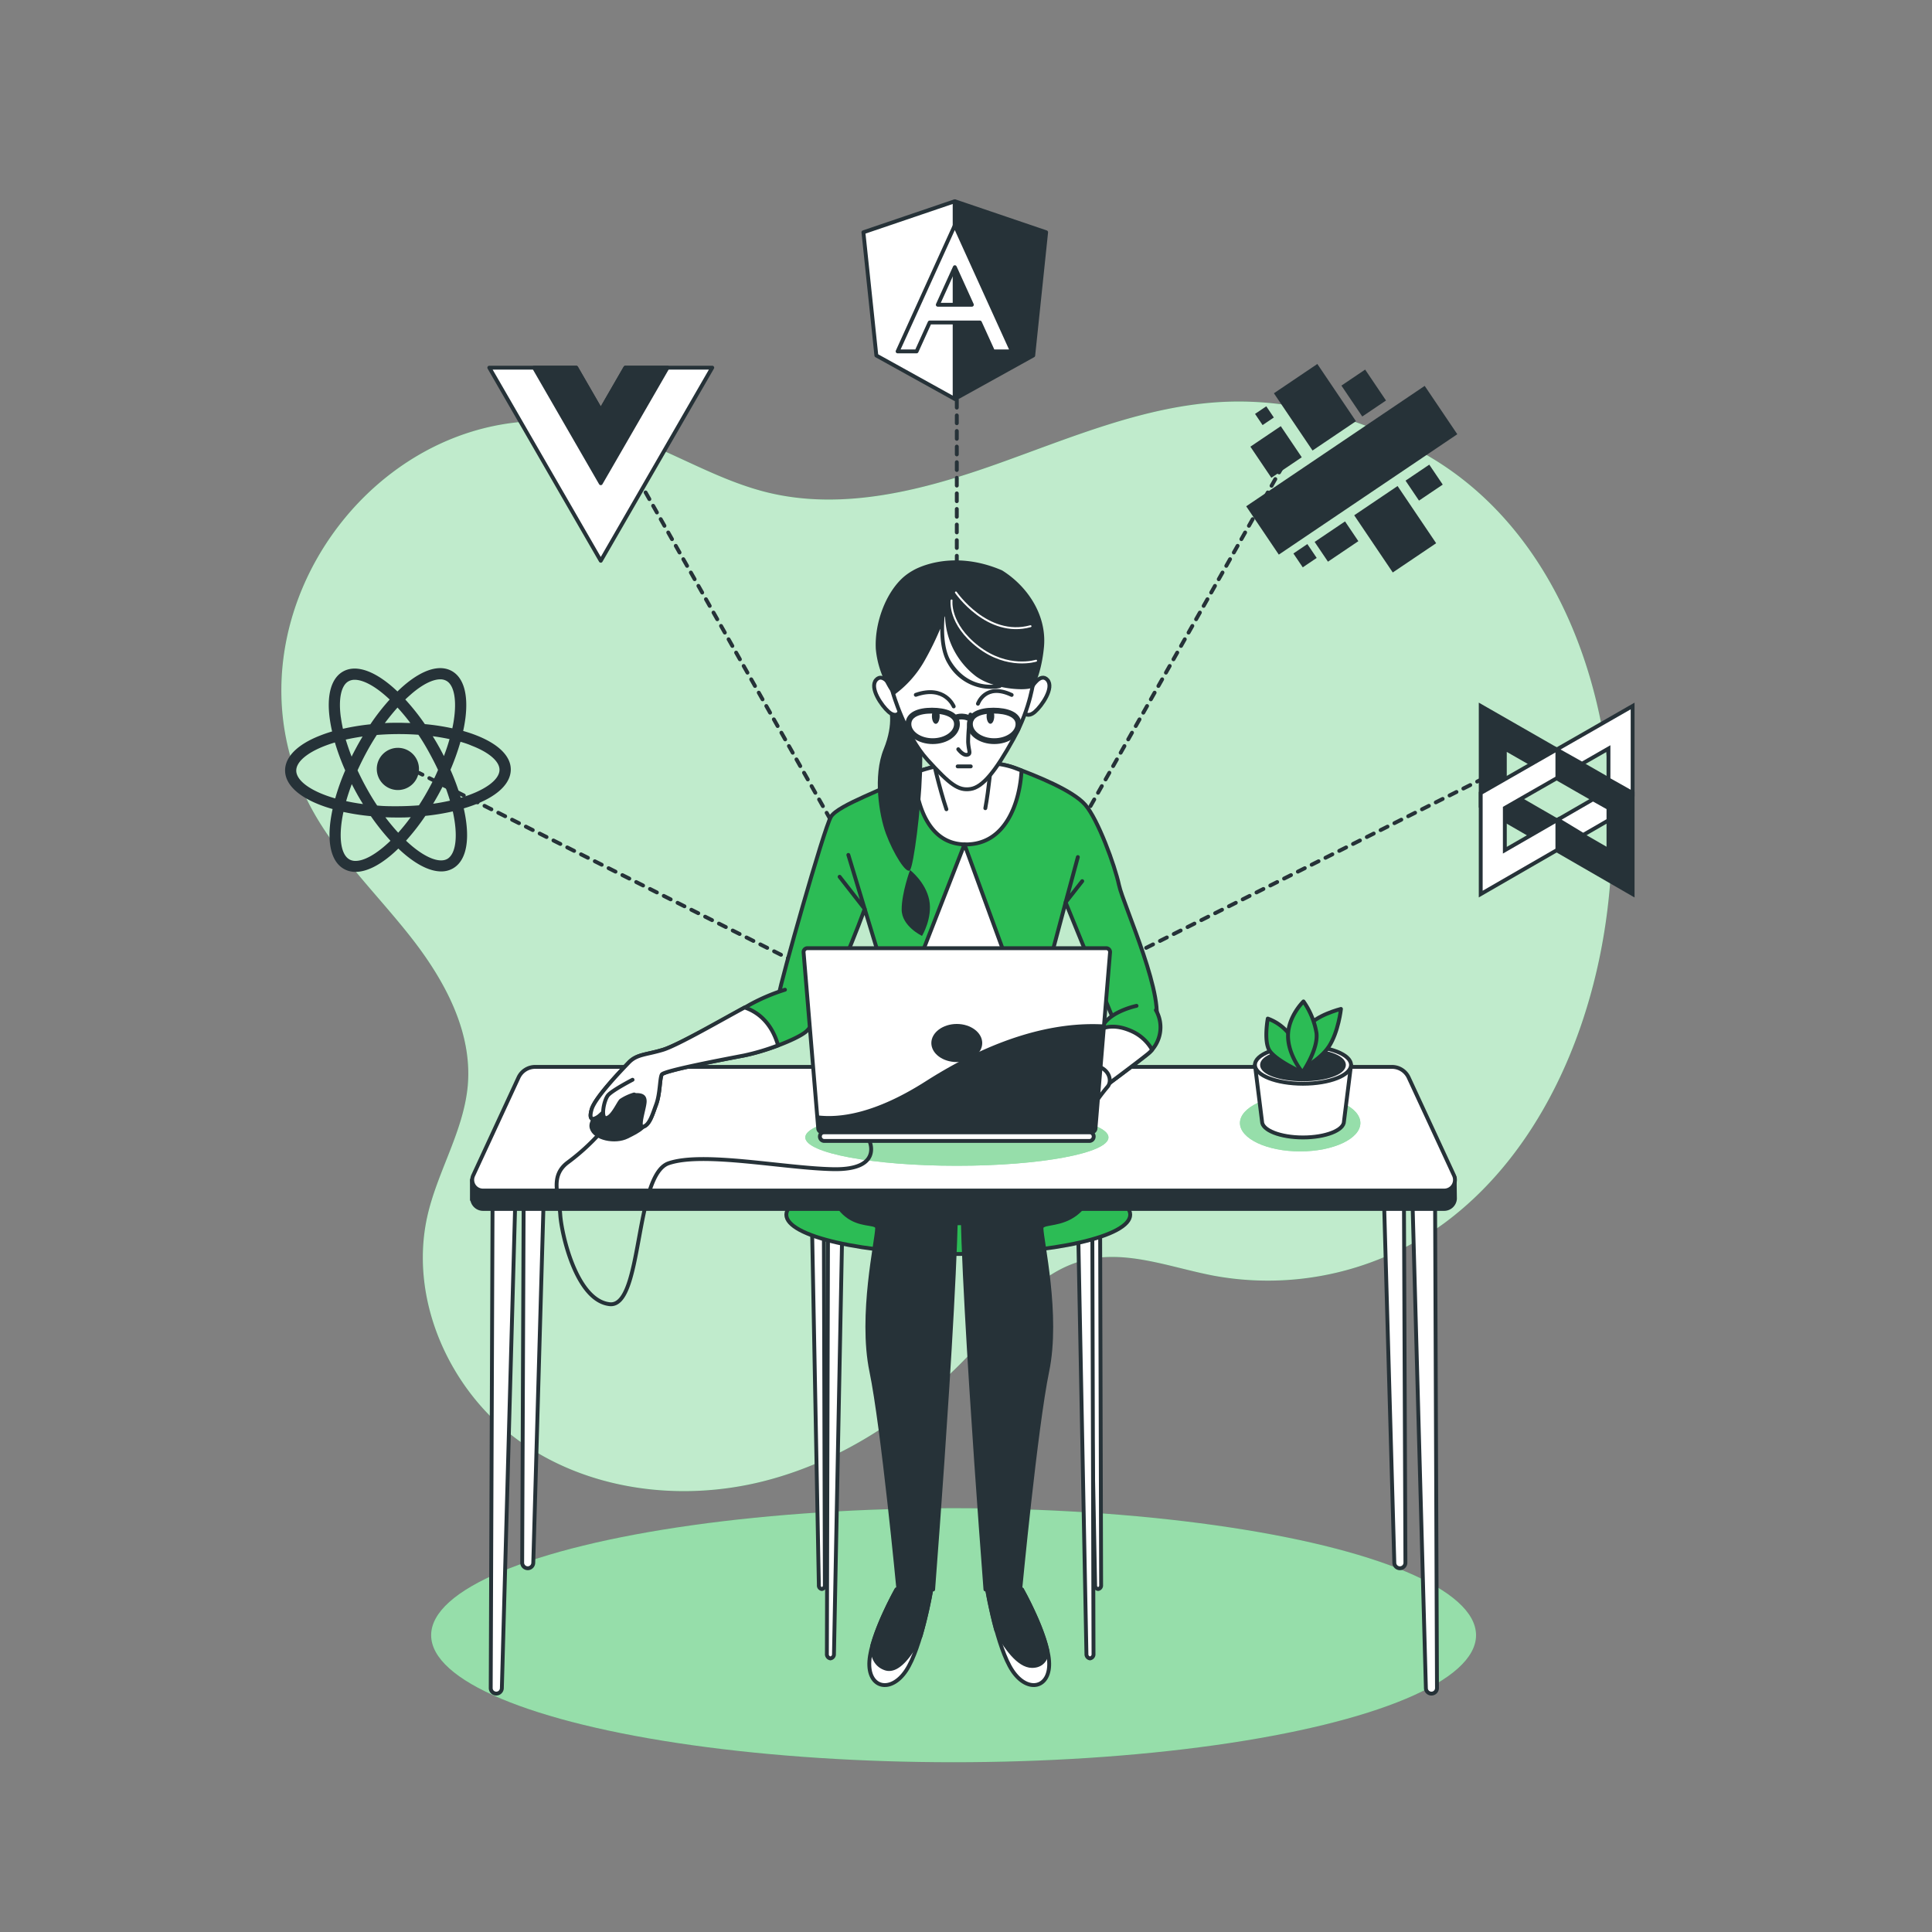 <svg xmlns="http://www.w3.org/2000/svg" viewBox="0 0 500 500"><rect x="0" y="0" width="500" height="500" fill="#808080" stroke="none"/><g id="freepik--background-simple--inject-56"><path d="M417.07,222.06c1.54-41.41-13.35-83.33-46.15-103.29-16.19-9.85-35.12-15.62-54.06-14.77-20.32.91-39.45,9.18-58.61,16s-39.91,12.28-59.66,7.44c-14.29-3.51-26.86-12.15-41-16.1C101.88,95.84,53.37,159,80.63,209.26c6.69,12.32,17,22.2,25.67,33.24s15.94,24.34,14.77,38.32c-1,11.56-7.56,21.87-10.29,33.15-5.22,21.6,5.14,45.38,23.05,58.54s42.07,16.27,63.63,10.86,40.59-18.68,55.57-35.11c8-8.79,15.83-19.08,27.35-22.06,11-2.87,22.44,1.79,33.64,3.93a77.48,77.48,0,0,0,59.77-13.59C400.89,296.52,415.69,259.5,417.07,222.06Z" style="fill:#2CBC55"></path><path d="M417.07,222.06c1.54-41.41-13.35-83.33-46.15-103.29-16.19-9.85-35.12-15.62-54.06-14.77-20.32.91-39.45,9.18-58.61,16s-39.91,12.28-59.66,7.44c-14.29-3.51-26.86-12.15-41-16.1C101.88,95.84,53.37,159,80.63,209.26c6.69,12.32,17,22.2,25.67,33.24s15.94,24.34,14.77,38.32c-1,11.56-7.56,21.87-10.29,33.15-5.22,21.6,5.14,45.38,23.05,58.54s42.07,16.27,63.63,10.86,40.59-18.68,55.57-35.11c8-8.79,15.83-19.08,27.35-22.06,11-2.87,22.44,1.79,33.64,3.93a77.48,77.48,0,0,0,59.77-13.59C400.89,296.52,415.69,259.5,417.07,222.06Z" style="fill:#fff;opacity:0.7"></path></g><g id="freepik--Shadow--inject-56"><ellipse cx="246.79" cy="423.19" rx="135.21" ry="32.87" style="fill:#2CBC55"></ellipse><ellipse cx="246.79" cy="423.19" rx="135.21" ry="32.87" style="fill:#fff;opacity:0.5"></ellipse></g><g id="freepik--Lines--inject-56"><line x1="108.43" y1="200.03" x2="109.33" y2="200.48" style="fill:none;stroke:#263238;stroke-linecap:round;stroke-linejoin:round"></line><line x1="111.11" y1="201.38" x2="245.83" y2="269.05" style="fill:none;stroke:#263238;stroke-linecap:round;stroke-linejoin:round;stroke-dasharray:1.997,1.997"></line><polyline points="246.72 269.49 247.62 269.94 247.12 269.07" style="fill:none;stroke:#263238;stroke-linecap:round;stroke-linejoin:round"></polyline><line x1="246.15" y1="267.35" x2="162.7" y2="119.69" style="fill:none;stroke:#263238;stroke-linecap:round;stroke-linejoin:round;stroke-dasharray:1.984,1.984"></line><line x1="162.21" y1="118.83" x2="161.72" y2="117.96" style="fill:none;stroke:#263238;stroke-linecap:round;stroke-linejoin:round"></line><line x1="386.75" y1="200.03" x2="385.85" y2="200.48" style="fill:none;stroke:#263238;stroke-linecap:round;stroke-linejoin:round"></line><line x1="384.07" y1="201.38" x2="249.35" y2="269.05" style="fill:none;stroke:#263238;stroke-linecap:round;stroke-linejoin:round;stroke-dasharray:1.997,1.997"></line><polyline points="248.46 269.49 247.56 269.94 248.05 269.07" style="fill:none;stroke:#263238;stroke-linecap:round;stroke-linejoin:round"></polyline><line x1="249.03" y1="267.35" x2="332.48" y2="119.69" style="fill:none;stroke:#263238;stroke-linecap:round;stroke-linejoin:round;stroke-dasharray:1.984,1.984"></line><line x1="332.97" y1="118.83" x2="333.46" y2="117.96" style="fill:none;stroke:#263238;stroke-linecap:round;stroke-linejoin:round"></line><line x1="247.62" y1="269.94" x2="247.62" y2="268.94" style="fill:none;stroke:#263238;stroke-linecap:round;stroke-linejoin:round"></line><line x1="247.62" y1="266.93" x2="247.62" y2="90.36" style="fill:none;stroke:#263238;stroke-linecap:round;stroke-linejoin:round;stroke-dasharray:2.018,2.018"></line><line x1="247.62" y1="89.35" x2="247.62" y2="88.35" style="fill:none;stroke:#263238;stroke-linecap:round;stroke-linejoin:round"></line></g><g id="freepik--Character--inject-56"><path d="M214.29,316.74,214,428a1.08,1.08,0,0,0,.91,1.19h0a1.07,1.07,0,0,0,.92-1.14L218,316.87Z" style="fill:#fff;stroke:#263238;stroke-linecap:round;stroke-linejoin:round"></path><path d="M284.7,313.16l.27,97.08a.92.92,0,0,1-.78,1h0a.91.91,0,0,1-.77-1l-1.85-97Z" style="fill:#fff;stroke:#263238;stroke-linecap:round;stroke-linejoin:round"></path><path d="M213.2,313.16l.27,97.08a.92.92,0,0,1-.78,1h0a.91.91,0,0,1-.77-1l-1.85-97Z" style="fill:#fff;stroke:#263238;stroke-linecap:round;stroke-linejoin:round"></path><path d="M282.69,316.74,283,428a1.08,1.08,0,0,1-.91,1.19h0a1.08,1.08,0,0,1-.92-1.14L279,316.87Z" style="fill:#fff;stroke:#263238;stroke-linecap:round;stroke-linejoin:round"></path><ellipse cx="248" cy="314.36" rx="44.5" ry="10.17" style="fill:#2CBC55;stroke:#263238;stroke-linecap:round;stroke-linejoin:round"></ellipse><path d="M222.5,272.86s-9.5,14.5-9.5,23.5,6,16.5,10.5,19,50.5.5,50.5.5,12.5-7.5,11-20c-1.25-10.43-9.5-22.5-9.5-22.5Z" style="fill:#263238;stroke:#263238;stroke-linecap:round;stroke-linejoin:round"></path><path d="M241,411.36s-2.5,15-6.5,21-10,4.5-9.5-2.5,7-18.5,7-18.5Z" style="fill:#fff;stroke:#263238;stroke-linecap:round;stroke-linejoin:round"></path><path d="M225.73,426c0,2.35.72,4.84,3.36,5.77,3.37,1.19,6.73-3.89,9.14-8.33a115,115,0,0,0,2.8-12.11h-9S227.53,419.33,225.73,426Z" style="fill:#263238;stroke:#263238;stroke-linecap:round;stroke-linejoin:round"></path><path d="M235,287.36s9.5,6,12,13.5-5.5,110.5-5.5,110.5h-9s-4-42-7-56.5,1.5-34,1.5-37-13,3.5-14-21.5" style="fill:#263238;stroke:#263238;stroke-linecap:round;stroke-linejoin:round"></path><path d="M255.5,411.36s2.5,15,6.5,21,10,4.5,9.5-2.5-7-18.5-7-18.5Z" style="fill:#fff;stroke:#263238;stroke-linecap:round;stroke-linejoin:round"></path><path d="M267.1,431.15c2.47,0,3.59-1.61,4-3.71-1.48-6.94-6.64-16.08-6.64-16.08h-9s.84,5.05,2.33,10.46C260.11,426.11,263.55,431.15,267.1,431.15Z" style="fill:#263238;stroke:#263238;stroke-linecap:round;stroke-linejoin:round"></path><path d="M261.53,287.36s-9.5,6-12,13.5,5.5,110.5,5.5,110.5h9s4-42,7-56.5-1.5-34-1.5-37,14.47,3,15.47-22" style="fill:#263238;stroke:#263238;stroke-linecap:round;stroke-linejoin:round"></path><path d="M135.63,283.19l-.49,121.23a1.44,1.44,0,0,0,1.44,1.44h0a1.43,1.43,0,0,0,1.43-1.39l3.46-121.11Z" style="fill:#fff;stroke:#263238;stroke-linecap:round;stroke-linejoin:round"></path><path d="M127.47,311.53,127,436.86a1.43,1.43,0,0,0,1.44,1.44h0a1.44,1.44,0,0,0,1.44-1.38l3.45-125.23Z" style="fill:#fff;stroke:#263238;stroke-linecap:round;stroke-linejoin:round"></path><path d="M363.23,283.19l.49,121.23a1.43,1.43,0,0,1-1.43,1.44h0a1.44,1.44,0,0,1-1.44-1.39L357.4,283.36Z" style="fill:#fff;stroke:#263238;stroke-linecap:round;stroke-linejoin:round"></path><path d="M371.4,311.53l.49,125.33a1.43,1.43,0,0,1-1.44,1.44h0a1.43,1.43,0,0,1-1.43-1.38l-3.45-125.23Z" style="fill:#fff;stroke:#263238;stroke-linecap:round;stroke-linejoin:round"></path><path d="M376.46,304.75l-3.6-3.24-8.32-18a4.79,4.79,0,0,0-4.36-2.71H138.58a4.79,4.79,0,0,0-4.37,2.71L123.84,306l-1.71-.63v5.13l.08-.06a2.84,2.84,0,0,0,2.87,2.43H373.67a2.81,2.81,0,0,0,2.87-2.65Z" style="fill:#263238;stroke:#263238;stroke-linecap:round;stroke-linejoin:round"></path><path d="M373.67,308.11H125.08a2.76,2.76,0,0,1-2.64-3.86l11.77-25.43a4.77,4.77,0,0,1,4.37-2.71h221.6a4.77,4.77,0,0,1,4.36,2.71l11.78,25.43A2.77,2.77,0,0,1,373.67,308.11Z" style="fill:#fff;stroke:#263238;stroke-linecap:round;stroke-linejoin:round"></path><path d="M244.87,197.75s-7.64,1.36-11.27,3.74-16.73,6.82-18.55,9.88-13.09,42.93-13.46,46,3.28,6.13,7.64,6.13,14.55-28.27,14.55-28.27l4.36,14.31-10.23,30h61.6l-7.73-31,4-15,13.46,33s5.82,5.79,9.45-.68-8-31.68-9.09-36.79-5.45-17-8.73-20.78-12.72-7.5-18.18-9.54S250.69,197.41,244.87,197.75Z" style="fill:#2CBC55;stroke:#263238;stroke-linecap:round;stroke-linejoin:round"></path><polyline points="278.95 221.81 275.78 233.52 280.08 228.04" style="fill:none;stroke:#263238;stroke-linecap:round;stroke-linejoin:round"></polyline><polyline points="219.55 221.25 223.78 235.22 217.29 226.91" style="fill:none;stroke:#263238;stroke-linecap:round;stroke-linejoin:round"></polyline><path d="M249.6,218.53c11,.27,14.4-11.54,14.77-19.12l-1.68-.64c-5.45-2-12-1.36-17.82-1A51.89,51.89,0,0,0,236.6,200C237,206,239.19,218.27,249.6,218.53Z" style="fill:#fff;stroke:#263238;stroke-linecap:round;stroke-linejoin:round"></path><polygon points="249.6 218.53 225.96 279.16 271.78 279.16 249.6 218.53" style="fill:#fff;stroke:#263238;stroke-linecap:round;stroke-linejoin:round"></polygon><path d="M294.13,260.31s-6.43,1.34-8.58,4.92-4.77,8.93-7.39,12.06l7.63,4s8.1-6,11.2-8.49a8.89,8.89,0,0,0,2.15-11.39" style="fill:#2CBC55;stroke:#263238;stroke-linecap:round;stroke-linejoin:round"></path><path d="M292.7,266.79c-3.63-1.58-6.19-1.17-7.79-.48-2,3.51-4.38,8.15-6.75,11l7.63,4s8.1-6,11.2-8.49a9,9,0,0,0,1.18-1.13A11.43,11.43,0,0,0,292.7,266.79Z" style="fill:#fff;stroke:#263238;stroke-linecap:round;stroke-linejoin:round"></path><path d="M278.87,276.08s-3.34-.45-5.25.67-5.72,5.58-4.53,6.25,3.58-3.57,4.77-3.57a18.11,18.11,0,0,1,3.82.89Z" style="fill:#fff;stroke:#263238;stroke-linecap:round;stroke-linejoin:round"></path><path d="M284.68,276.16s-4.53-1.34-7.15-.9-6.2,7.6-7.39,9.83-.24,2.9.71,2.23,4.06-5.58,4.06-5.58L272.28,288a1.07,1.07,0,0,0,1.43.45c1-.45,4.31-7.16,4.31-7.16l-1.92,6.94a1.35,1.35,0,0,0,1.43.44c1-.22,3.57-5.8,3.57-5.8s-2.38,6.47-1.67,6.7a2.38,2.38,0,0,0,2.39-1.57,50.6,50.6,0,0,1,4.77-6.7C287.78,280,287.3,277.27,284.68,276.16Z" style="fill:#fff;stroke:#263238;stroke-linecap:round;stroke-linejoin:round"></path><line x1="274.91" y1="281.74" x2="277.11" y2="278.46" style="fill:none;stroke:#263238;stroke-linecap:round;stroke-linejoin:round"></line><line x1="278.02" y1="281.28" x2="279.02" y2="278.78" style="fill:none;stroke:#263238;stroke-linecap:round;stroke-linejoin:round"></line><line x1="281.1" y1="282.86" x2="281.98" y2="280.25" style="fill:none;stroke:#263238;stroke-linecap:round;stroke-linejoin:round"></line><path d="M229.94,183s1.55,4-1.24,10.86-1.25,17,.62,22,5.27,10.55,6.2,9.31,2.79-15.51,3.1-25.12-.62-16.44-2.79-19.54S229.63,179,229.94,183Z" style="fill:#263238"></path><path d="M235.52,225.16s-2.17,5.89-2.17,10.23,5.27,6.82,5.27,6.82,2.79-4.65,1.86-9.3S235.52,225.16,235.52,225.16Z" style="fill:#263238"></path><path d="M230.81,177.87s-2.28-3.94-4.07-1.91,1.44,6.7,3.23,8.25,3.11.6,3-1.07S230.81,177.87,230.81,177.87Z" style="fill:#fff;stroke:#263238;stroke-linecap:round;stroke-linejoin:round"></path><path d="M267,177.87s2.27-3.94,4.07-1.91-1.44,6.7-3.23,8.25-3.12.6-3-1.07S267,177.87,267,177.87Z" style="fill:#fff;stroke:#263238;stroke-linecap:round;stroke-linejoin:round"></path><path d="M255,209.16c.94-5,1.5-11.79,1.5-11.79s-11.25,1.56-15-.59c0,0,1.61,7.21,3.43,12.65" style="fill:#fff;stroke:#263238;stroke-linecap:round;stroke-linejoin:round"></path><path d="M231.05,179.19s3.11,11,9,17.47,8,8,11.13,7.53,6.46-4.54,11.12-13,5-15,5.39-15.55-1-12.56-7.66-17.71-14.12-7.41-20.58-1.79S228.89,170.93,231.05,179.19Z" style="fill:#fff;stroke:#263238;stroke-linecap:round;stroke-linejoin:round"></path><path d="M251.15,184.93a48.77,48.77,0,0,0-.6,7.06c.12,2.39.84,3.11-.24,3.35S248,193.9,248,193.9" style="fill:none;stroke:#263238;stroke-linecap:round;stroke-linejoin:round"></path><line x1="247.84" y1="198.34" x2="251.23" y2="198.34" style="fill:none;stroke:#263238;stroke-linecap:round;stroke-linejoin:round"></line><path d="M246.82,182.82s-2.28-5.63-9.81-3" style="fill:none;stroke:#263238;stroke-linecap:round;stroke-linejoin:round"></path><path d="M253.09,182.12s1.91-5.5,8.73-2.27" style="fill:none;stroke:#263238;stroke-linecap:round;stroke-linejoin:round"></path><path d="M243.18,185.33c0,1.09-.44,2-1,2s-1-.89-1-2,.44-2,1-2S243.18,184.23,243.18,185.33Z" style="fill:#263238"></path><ellipse cx="256.32" cy="185.33" rx="0.99" ry="1.98" style="fill:#263238"></ellipse><path d="M247.66,187.39c0,2.44-2.81,4.42-6.28,4.42s-6.28-2-6.28-4.42,2.62-3.48,6.09-3.48S247.66,184.94,247.66,187.39Z" style="fill:none;stroke:#263238;stroke-linecap:round;stroke-linejoin:round;stroke-width:1.5px"></path><path d="M263.58,187.39c0,2.44-2.81,4.42-6.28,4.42s-6.29-2-6.29-4.42,2.63-3.48,6.1-3.48S263.58,184.94,263.58,187.39Z" style="fill:none;stroke:#263238;stroke-linecap:round;stroke-linejoin:round;stroke-width:1.5px"></path><path d="M247.3,185.77s1.55-.93,4,.31" style="fill:none;stroke:#263238;stroke-linecap:round;stroke-linejoin:round;stroke-width:1.5px"></path><path d="M259.33,147.61c-13.53-5.81-23,0-23,0a14.7,14.7,0,0,0-2.61,1.83c-4.61,4.15-7.42,12-7.06,18.54a24.11,24.11,0,0,0,4.55,12,27.9,27.9,0,0,0,8.13-9.1,76.41,76.41,0,0,0,4-8.17c0,2.93.38,6.47,1.92,9a12.78,12.78,0,0,0,11.22,6.56,10.57,10.57,0,0,0,2.35-.23.5.5,0,0,0,.32-.25c3.86.82,7.7.75,8.29-.07.95-1.31,2.3-5.4,2.75-10.4C270.91,158.84,265.57,151.48,259.33,147.61ZM246.09,171.1c-1.94-3.17-1.88-8.34-1.65-11.31l.13-.34a20.36,20.36,0,0,0,8.13,15.67,14.65,14.65,0,0,0,4.43,2.07C254.68,177.35,249.64,176.89,246.09,171.1Z" style="fill:#263238"></path><path d="M246.26,155.39s-.82,6.06,6.88,12,15,3.6,15,3.6" style="fill:none;stroke:#fff;stroke-linecap:round;stroke-linejoin:round;stroke-width:0.5px"></path><path d="M247.39,153.33s8.11,11.81,19.31,8.73" style="fill:none;stroke:#fff;stroke-linecap:round;stroke-linejoin:round;stroke-width:0.5px"></path><path d="M203.15,256.14a50.31,50.31,0,0,0-8.85,3.73c-4,2.27-18.38,10.49-22.71,11.81s-6.76,1.11-8.86,3.3-8.77,9.13-9.62,12.14.48,2.69,1.7,1.87,4.68-5.17,7.74-5.47,4.26-.19,4.3,1.45-2,7.09-.38,6.62,2.34-3,3.36-5.78.9-6.71,1.43-7.72,16.29-4,21.29-4.93,13.5-4.07,16-6.14,4.27-8.12,4.27-8.12" style="fill:#2CBC55;stroke:#263238;stroke-linecap:round;stroke-linejoin:round"></path><path d="M158.46,285s-6.12,4.08-5.35,6.88,6.12,3.83,9.18,2.3,5.36-2.55,5.87-6.38-.77-5.35-3.57-5.35S158.46,285,158.46,285Z" style="fill:#263238;stroke:#263238;stroke-linecap:round;stroke-linejoin:round"></path><path d="M192.55,273.16a59.51,59.51,0,0,0,8.82-2.62c-1.77-6.13-5.48-8.73-8.66-9.81-5.44,2.9-17.24,9.76-21.12,10.95-4.34,1.33-6.76,1.11-8.86,3.3s-8.77,9.13-9.62,12.14.48,2.69,1.7,1.87,4.68-5.17,7.74-5.47,4.26-.19,4.3,1.45-2,7.09-.38,6.62,2.34-3,3.36-5.78.9-6.71,1.44-7.72S187.55,274.13,192.55,273.16Z" style="fill:#fff;stroke:#263238;stroke-linecap:round;stroke-linejoin:round"></path><path d="M163.7,279.44s-5.22,2.7-6.33,4-2,6.17-.43,5.91,3.05-3.78,3.75-4.51a12.54,12.54,0,0,1,3.42-1.59" style="fill:#fff;stroke:#263238;stroke-linecap:round;stroke-linejoin:round"></path><ellipse cx="247.64" cy="294.36" rx="39.23" ry="7.34" style="fill:#2CBC55"></ellipse><ellipse cx="247.64" cy="294.36" rx="39.23" ry="7.34" style="fill:#fff;opacity:0.5"></ellipse><path d="M281.9,295.28H213.35a1.15,1.15,0,0,1-1.16-1.15h0a1.15,1.15,0,0,1,1.16-1.15H281.9a1.14,1.14,0,0,1,1.15,1.15h0A1.14,1.14,0,0,1,281.9,295.28Z" style="fill:#fff;stroke:#263238;stroke-linecap:round;stroke-linejoin:round"></path><path d="M282.48,293H212.76a1,1,0,0,1-1-.94l-3.79-45.55a1,1,0,0,1,1-1.12h77.31a1,1,0,0,1,1,1.12L283.51,292A1,1,0,0,1,282.48,293Z" style="fill:#fff;stroke:#263238;stroke-linecap:round;stroke-linejoin:round"></path><path d="M283.51,292l2.24-26.87c-13-.76-28.52,3.44-46.23,14.74-13.05,8.32-22.24,9.53-28.07,8.77l.27,3.36a1,1,0,0,0,1,.94h69.72A1,1,0,0,0,283.51,292Z" style="fill:#263238"></path><path d="M254.2,269.94c0,2.72-2.95,4.92-6.58,4.92s-6.59-2.2-6.59-4.92S244,265,247.62,265,254.2,267.23,254.2,269.94Z" style="fill:#263238"></path><path d="M155.15,293.4a55.75,55.75,0,0,1-8.16,7.4c-4.85,3.57-2.3,8.67-2,13.52s4.08,22.18,12.75,23.2,6.38-33.41,15.3-36.47,29.84,1.28,42.59,1.53,9.44-7.14,9.44-7.14" style="fill:none;stroke:#263238;stroke-linecap:round;stroke-linejoin:round"></path></g><g id="freepik--icon-5--inject-56"><path d="M383.21,182.7v26l39.31,22.7V205.24ZM416.27,220l-26.82-15.49V193.73l26.82,15.37Z" style="fill:#263238;stroke:#263238;stroke-miterlimit:10"></path><polygon points="416.27 193.73 416.27 201.72 422.52 205.24 422.52 182.71 383.21 205.24 383.21 231.39 403.05 219.94 403.05 212.19 389.45 220.04 389.45 209.1 403.05 201.31 403.05 194.08 409.42 197.66 416.27 193.73" style="fill:#fff;stroke:#263238;stroke-miterlimit:10"></polygon><polygon points="416.27 209.1 412.27 206.86 403.17 212.12 409.72 216.09 416.27 212.3 416.27 209.1" style="fill:#fff;stroke:#263238;stroke-miterlimit:10"></polygon></g><g id="freepik--icon-4--inject-56"><rect x="321.97" y="114.13" width="55.72" height="15.09" transform="translate(-8.23 216.45) rotate(-34)" style="fill:#263238"></rect><rect x="333.12" y="96.62" width="13.54" height="17.85" transform="matrix(0.83, -0.56, 0.56, 0.83, -0.91, 208.13)" style="fill:#263238"></rect><rect x="354.29" y="128.02" width="13.54" height="17.85" transform="translate(-14.84 225.34) rotate(-34)" style="fill:#263238"></rect><rect x="349.21" y="96.87" width="7.41" height="9.65" transform="translate(3.48 214.76) rotate(-34)" style="fill:#263238"></rect><rect x="364.85" y="121.76" width="7.41" height="6.23" transform="translate(-6.81 227.47) rotate(-34)" style="fill:#263238"></rect><rect x="325.5" y="112.1" width="9.49" height="9.71" transform="translate(-8.94 204.68) rotate(-34)" style="fill:#263238"></rect><rect x="341.14" y="137.05" width="9.49" height="6.17" transform="translate(-19.23 217.39) rotate(-34)" style="fill:#263238"></rect><rect x="335.48" y="141.19" width="4.32" height="4.35" transform="matrix(0.56, 0.83, -0.83, 0.56, 267.66, -216.71)" style="fill:#263238"></rect><rect x="325.51" y="105.82" width="3.49" height="3.51" transform="translate(233.42 -223.88) rotate(56)" style="fill:#263238"></rect></g><g id="freepik--icon-3--inject-56"><polygon points="247.06 52.09 223.45 60.11 226.8 92 247.06 103.23 247.06 52.09" style="fill:#fff;stroke:#263238;stroke-linecap:round;stroke-linejoin:round"></polygon><polygon points="247.14 52.09 270.74 60.11 267.4 92 247.14 103.23 247.14 52.09" style="fill:#263238;stroke:#263238;stroke-linecap:round;stroke-linejoin:round"></polygon><path d="M257,90.94h4.91L247.1,58.33,232.3,90.94h4.91l3.39-7.48h13Zm-14.3-12.07,4.41-9.72,4.41,9.72Z" style="fill:#fff;stroke:#263238;stroke-linecap:round;stroke-linejoin:round"></path></g><g id="freepik--icon-2--inject-56"><polygon points="155.48 106.17 149.12 95.15 126.63 95.15 155.48 145.13 184.33 95.15 161.84 95.15 155.48 106.17" style="fill:#fff;stroke:#263238;stroke-linecap:round;stroke-linejoin:round"></polygon><polygon points="155.48 106.17 149.12 95.15 138.22 95.15 155.48 125.06 172.75 95.15 161.84 95.15 155.48 106.17" style="fill:#263238;stroke:#263238;stroke-linecap:round;stroke-linejoin:round"></polygon></g><g id="freepik--icon-1--inject-56"><path d="M123.07,190.23c-1-.39-2.08-.74-3.2-1.06.25-1.14.44-2.25.58-3.32.78-6.22-.5-10.56-3.6-12.23s-7.43-.36-12.2,3.69c-.6.51-1.2,1.06-1.79,1.64-.61-.58-1.21-1.12-1.81-1.62-4.82-4-9.17-5.27-12.24-3.56S84.5,179.84,85.34,186c.15,1.07.35,2.17.61,3.3-1.11.33-2.17.69-3.17,1.09-5.83,2.29-9,5.5-9,9s3.25,6.69,9.09,8.93c1,.39,2.08.74,3.21,1.06-.25,1.14-.44,2.25-.58,3.32-.78,6.22.5,10.56,3.6,12.23a5.94,5.94,0,0,0,2.91.71c2.68,0,5.87-1.49,9.29-4.4.6-.51,1.19-1.06,1.79-1.64.6.58,1.21,1.12,1.81,1.62,3.42,2.84,6.6,4.3,9.26,4.3a6,6,0,0,0,3-.74c3.08-1.71,4.31-6.06,3.46-12.27-.14-1.07-.35-2.17-.6-3.3,1.11-.33,2.17-.69,3.17-1.08,5.83-2.3,9-5.51,9-9S128.92,192.47,123.07,190.23Zm-9.14-14.42a3.18,3.18,0,0,1,1.54.36c1.92,1,2.7,4.52,2.1,9.32-.12,1-.29,2-.51,3a58.21,58.21,0,0,0-7.11-1.09,58.07,58.07,0,0,0-5.06-6.37c.54-.53,1.09-1,1.64-1.49C109.36,177.11,112,175.81,113.93,175.81Zm1,27c.6,1.52,1.1,3,1.52,4.4-1.37.31-2.82.58-4.36.8.56-.94,1.11-1.9,1.64-2.88C114.15,204.35,114.55,203.58,114.93,202.8Zm-3.75.94c-.89,1.66-1.81,3.21-2.76,4.67-1.72.14-3.53.22-5.41.23s-3.67,0-5.4-.18c-1-1.47-1.91-3-2.81-4.63s-1.58-3-2.27-4.47q1-2.21,2.22-4.49t2.76-4.67c1.73-.14,3.54-.22,5.41-.23h.36c1.71,0,3.4.06,5,.18,1,1.47,1.91,3,2.8,4.63s1.6,3,2.28,4.47C112.74,200.74,112,202.25,111.18,203.74Zm-8.12,11.76q-1.69-1.84-3.33-4,1.45.06,2.94.06H103c1.11,0,2.21,0,3.3-.09A51.33,51.33,0,0,1,103.06,215.5ZM92.27,205.24c.54,1,1.1,1.92,1.67,2.85-1.54-.2-3-.46-4.36-.76.4-1.4.89-2.87,1.46-4.4C91.44,203.7,91.84,204.47,92.27,205.24ZM91,195.81c-.59-1.5-1.09-3-1.52-4.4,1.37-.31,2.82-.58,4.36-.8Q93,192,92.2,193.49C91.79,194.26,91.39,195,91,195.81Zm11.87-12.7q1.7,1.84,3.33,4c-1.09,0-2.19-.07-3.3-.06s-2.22,0-3.31.09C100.67,185.7,101.77,184.35,102.88,183.11Zm10.79,10.26c-.54-1-1.1-1.92-1.67-2.84q2.27.3,4.35.75c-.4,1.43-.89,2.9-1.46,4.39C114.5,194.91,114.09,194.14,113.67,193.37Zm-25.45-7.72c-.66-4.8.09-8.29,2-9.34a3.25,3.25,0,0,1,1.59-.38c1.93,0,4.56,1.27,7.39,3.63.55.46,1.11.95,1.66,1.48a56.25,56.25,0,0,0-5,6.41,59.79,59.79,0,0,0-7.1,1.16C88.53,187.59,88.35,186.6,88.22,185.65ZM76.67,199.43c0-2.61,3.74-5.41,10-7.28a59.37,59.37,0,0,0,2.67,7.23,58.77,58.77,0,0,0-2.59,7.25C80.47,204.82,76.68,202.05,76.67,199.43Zm13.79,23c-2.29-1.24-2.95-5.89-1.58-12.3a58.35,58.35,0,0,0,7.1,1.09,59.09,59.09,0,0,0,5.07,6.37c-3.5,3.38-6.74,5.21-9,5.21A3.18,3.18,0,0,1,90.46,222.44Zm25.27-.13c-1.91,1.05-5.27-.17-9-3.26q-.83-.69-1.65-1.47a58.48,58.48,0,0,0,5-6.42,59.79,59.79,0,0,0,7.1-1.16C118.61,216.39,118,221,115.73,222.31Zm3.52-15.85a61.09,61.09,0,0,0-2.67-7.23,61.61,61.61,0,0,0,2.59-7.25c1,.29,2,.61,2.87,1,4.51,1.73,7.22,4.06,7.23,6.24C129.28,201.79,125.52,204.59,119.25,206.46Z" style="fill:#263238"></path><path d="M108.43,199a5.46,5.46,0,1,1-5.46-5.46A5.45,5.45,0,0,1,108.43,199Z" style="fill:#263238"></path></g><g id="freepik--Plant--inject-56"><ellipse cx="336.48" cy="290.64" rx="15.58" ry="7.34" style="fill:#2CBC55"></ellipse><ellipse cx="336.48" cy="290.64" rx="15.58" ry="7.34" style="fill:#fff;opacity:0.5"></ellipse><path d="M324.78,275.6l1.83,14.61c0,2.3,4.75,4.16,10.6,4.16s10.61-1.86,10.61-4.16l1.83-14.61Z" style="fill:#fff;stroke:#263238;stroke-linecap:round;stroke-linejoin:round"></path><ellipse cx="337.21" cy="275.6" rx="12.43" ry="4.87" style="fill:#fff;stroke:#263238;stroke-linecap:round;stroke-linejoin:round"></ellipse><ellipse cx="337.21" cy="275.6" rx="10.6" ry="3.73" style="fill:#263238;stroke:#263238;stroke-linecap:round;stroke-linejoin:round"></ellipse><path d="M336.23,277.15s-6.54-3-7.84-5.54-.29-8-.29-8a12.42,12.42,0,0,1,6.29,5.07A18.1,18.1,0,0,1,336.23,277.15Z" style="fill:#2CBC55;stroke:#263238;stroke-linecap:round;stroke-linejoin:round"></path><path d="M336.19,277s.25-8,2.19-11.11,8.66-4.78,8.66-4.78-.65,5.94-3.1,9.69S336.19,277,336.19,277Z" style="fill:#2CBC55;stroke:#263238;stroke-linecap:round;stroke-linejoin:round"></path><path d="M337.09,277.52s-3.75-4.4-3.75-9.44,4-8.91,4-8.91a20,20,0,0,1,3.36,8.14C341.23,271.57,337.09,277.52,337.09,277.52Z" style="fill:#2CBC55;stroke:#263238;stroke-linecap:round;stroke-linejoin:round"></path></g></svg>